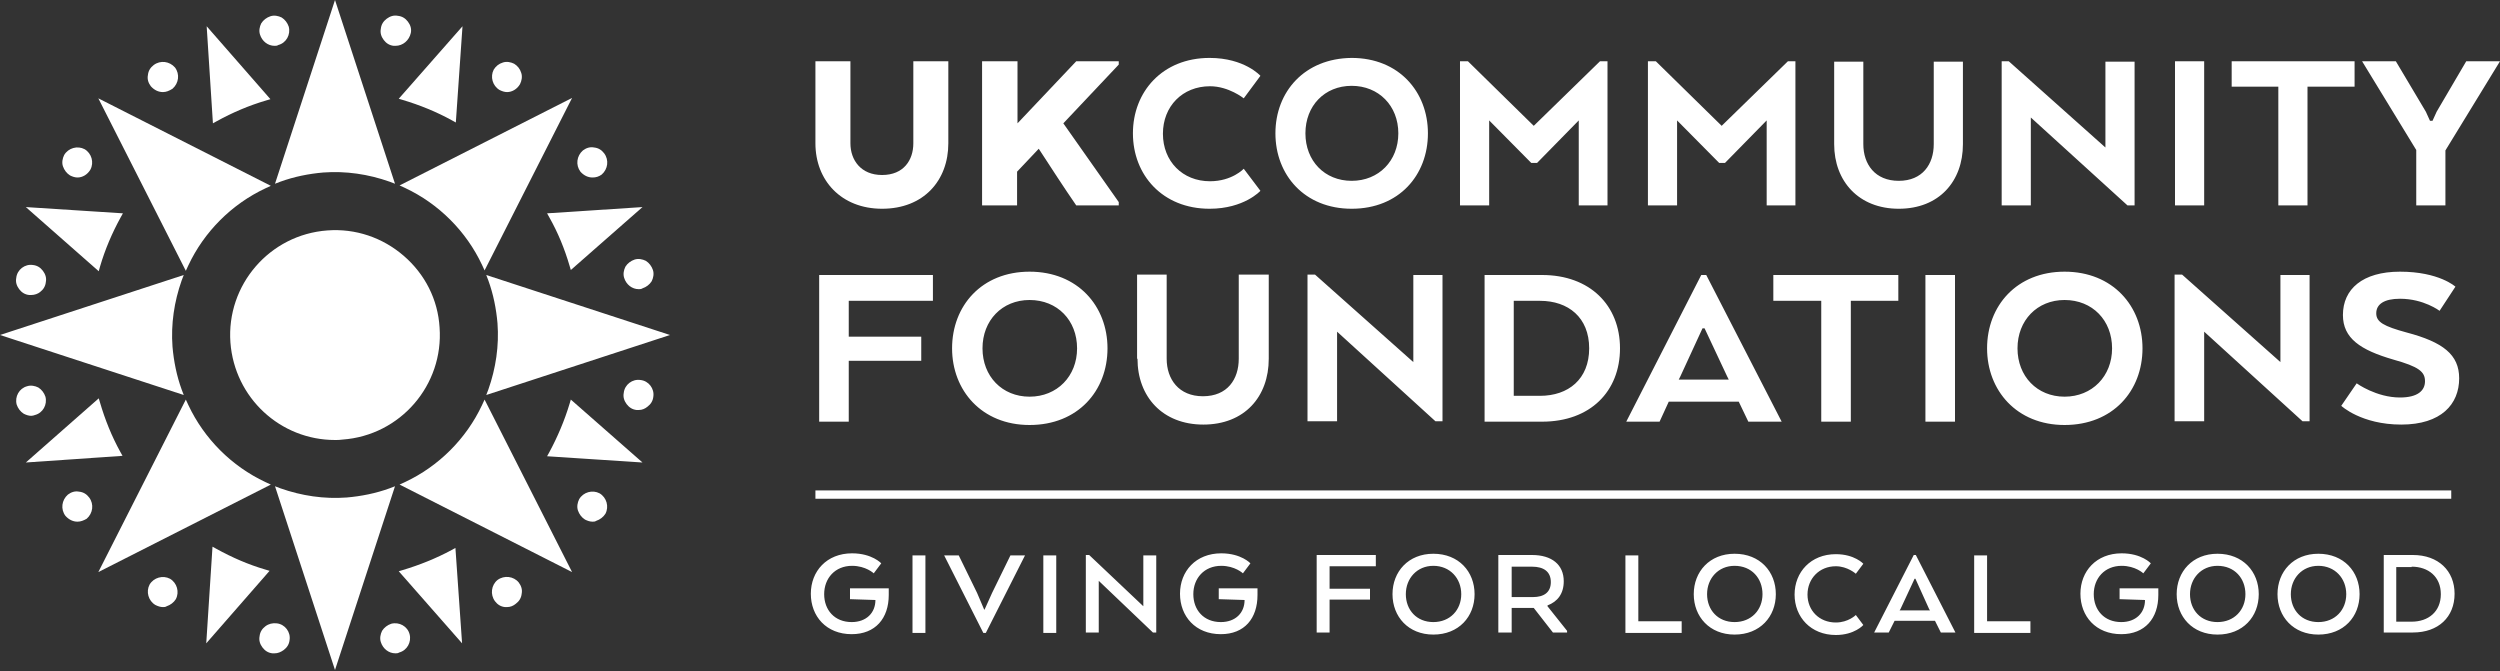 <?xml version="1.0" encoding="UTF-8"?>
<svg width="190px" height="51px" viewBox="0 0 190 51" version="1.1" xmlns="http://www.w3.org/2000/svg" xmlns:xlink="http://www.w3.org/1999/xlink">
    <rect x="0" y="0" width="190" height="51" fill="#333333" stroke="none"/>
    <title>uk-community-foundations-vector-logo</title>
    <g id="Exports" stroke="none" stroke-width="1" fill="none" fill-rule="evenodd">
        <g id="Clients" transform="translate(-1769, -969)" fill="#FFFFFF" fill-rule="nonzero">
            <g id="uk-community-foundations-vector-logo" transform="translate(1769, 969)">
                <path d="M61.972,10.893 L61.972,4.655 L64.632,4.655 L64.632,10.893 C64.632,12.16 65.423,13.3 67.038,13.3 C68.685,13.3 69.413,12.16 69.413,10.893 L69.413,4.655 L72.073,4.655 L72.073,10.893 C72.073,13.712 70.205,15.865 67.038,15.865 C63.935,15.865 61.972,13.712 61.972,10.893 M77.298,4.655 L74.638,4.655 L74.638,15.612 L77.298,15.612 L77.298,13.047 L78.945,11.305 C79.895,12.762 80.813,14.187 81.795,15.612 L85.025,15.612 L85.025,15.358 L80.813,9.373 L85.025,4.908 L85.025,4.655 L81.795,4.655 L77.33,9.373 L77.33,4.655 L77.298,4.655 Z" id="Shape"></path>
                <path d="M20.172,7.442 C18.842,7.822 17.543,8.36 16.372,9.025 L15.96,2.628 L20.172,7.442 Z M34.865,48.26 L34.453,41.958 C33.282,42.592 32.015,43.13 30.685,43.51 L34.865,48.26 Z M13.617,21.248 L0.697,25.46 L13.617,29.672 C13.237,28.627 13.015,27.518 12.92,26.347 C12.793,24.573 13.047,22.832 13.617,21.248 M37.303,29.672 L50.223,25.46 L37.303,21.248 C37.683,22.293 37.905,23.402 38,24.573 C38.127,26.347 37.873,28.088 37.303,29.672" id="Shape"></path>
                <path d="M16.182,9.373 L15.707,1.995 L20.552,7.537 L20.235,7.632 C18.937,8.012 17.67,8.55 16.467,9.215 L16.182,9.373 Z M16.213,3.23 L16.562,8.645 C17.607,8.107 18.683,7.632 19.792,7.283 L16.213,3.23 Z M35.118,48.893 L30.305,43.415 L30.622,43.32 C31.888,42.94 33.155,42.433 34.327,41.8 L34.612,41.642 L35.118,48.893 Z M31.065,43.637 L34.58,47.658 L34.232,42.338 C33.218,42.845 32.173,43.288 31.065,43.637 M13.965,30.02 L0,25.46 L13.965,20.9 L13.807,21.312 C13.237,22.927 12.983,24.637 13.11,26.347 C13.205,27.455 13.427,28.563 13.807,29.608 L13.965,30.02 Z M1.393,25.46 L13.268,29.355 C12.952,28.405 12.762,27.392 12.698,26.41 C12.572,24.763 12.762,23.148 13.268,21.597 L1.393,25.46 Z M36.955,30.02 L37.113,29.608 C37.683,27.993 37.937,26.283 37.81,24.573 C37.715,23.465 37.493,22.357 37.113,21.312 L36.955,20.9 L50.92,25.46 L36.955,30.02 Z M37.652,21.565 C37.968,22.515 38.158,23.528 38.222,24.51 C38.348,26.157 38.158,27.772 37.652,29.323 L49.527,25.428 L37.652,21.565 Z" id="Shape"></path>
                <path d="M8.993,16.403 C8.328,17.607 7.79,18.905 7.41,20.235 L2.597,15.992 L8.993,16.403 Z M43.51,30.748 C43.13,32.047 42.592,33.313 41.958,34.485 L48.228,34.897 L43.51,30.748 Z M14.092,30.843 L7.948,42.972 L20.077,36.828 C17.48,35.593 15.358,33.472 14.092,30.843 M36.828,20.077 L42.972,7.948 L30.843,14.092 C33.44,15.327 35.562,17.448 36.828,20.077" id="Shape"></path>
                <path d="M7.505,20.615 L1.963,15.738 L9.342,16.213 L9.183,16.498 C8.518,17.702 7.98,18.968 7.6,20.267 L7.505,20.615 Z M3.198,16.245 L7.283,19.855 C7.632,18.747 8.075,17.638 8.645,16.593 L3.198,16.245 Z M48.83,35.15 L41.578,34.675 L41.737,34.39 C42.37,33.218 42.908,31.952 43.288,30.685 L43.383,30.368 L48.83,35.15 Z M42.307,34.295 L47.627,34.643 L43.637,31.128 C43.288,32.205 42.845,33.282 42.307,34.295 M7.473,43.478 L14.123,30.368 L14.313,30.78 C15.517,33.345 17.607,35.435 20.172,36.638 L20.583,36.828 L7.473,43.478 Z M14.092,31.318 L8.423,42.465 L19.57,36.797 C17.258,35.593 15.327,33.693 14.092,31.318 M36.828,20.552 L36.638,20.14 C35.435,17.575 33.345,15.485 30.78,14.282 L30.368,14.092 L43.478,7.442 L36.828,20.552 Z M31.318,14.092 C33.662,15.295 35.593,17.227 36.828,19.57 L42.497,8.423 L31.318,14.092 Z" id="Shape"></path>
                <path d="M43.478,20.14 C43.098,18.81 42.56,17.575 41.927,16.403 L48.228,15.992 L43.478,20.14 Z M2.565,34.897 L8.962,34.485 C8.297,33.282 7.758,32.015 7.378,30.653 L2.565,34.897 Z M21.248,37.303 L25.46,50.223 L29.672,37.303 C28.627,37.683 27.518,37.905 26.347,38 C24.573,38.127 22.832,37.873 21.248,37.303 M29.703,13.617 L25.492,0.697 L21.28,13.617 C22.325,13.237 23.433,13.015 24.605,12.92 C26.347,12.793 28.088,13.047 29.703,13.617" id="Shape"></path>
                <path d="M43.383,20.52 L43.288,20.203 C42.908,18.905 42.402,17.67 41.737,16.498 L41.578,16.213 L48.83,15.738 L43.383,20.52 Z M42.275,16.593 C42.813,17.607 43.257,18.683 43.605,19.76 L47.595,16.245 L42.275,16.593 Z M1.963,35.15 L7.505,30.273 L7.6,30.59 C7.98,31.888 8.487,33.155 9.152,34.358 L9.31,34.643 L1.963,35.15 Z M7.283,31.033 L3.198,34.612 L8.613,34.263 C8.075,33.25 7.632,32.173 7.283,31.033 M25.46,50.92 L20.9,36.955 L21.312,37.113 C22.927,37.683 24.637,37.937 26.347,37.81 C27.455,37.715 28.563,37.493 29.608,37.113 L30.02,36.955 L25.46,50.92 Z M21.565,37.652 L25.46,49.527 L29.355,37.652 C28.405,37.968 27.392,38.158 26.41,38.222 C24.763,38.348 23.148,38.158 21.565,37.652 M20.9,13.965 L25.46,-3.00006933e-14 L30.02,13.965 L29.608,13.807 C27.993,13.237 26.283,12.983 24.573,13.11 C23.465,13.205 22.357,13.427 21.312,13.807 L20.9,13.965 Z M25.46,1.393 L21.565,13.268 C22.515,12.952 23.528,12.762 24.51,12.698 C26.157,12.572 27.772,12.762 29.323,13.268 L25.46,1.393 Z" id="Shape"></path>
                <path d="M34.453,8.962 C33.25,8.297 31.983,7.79 30.653,7.41 L34.833,2.628 L34.453,8.962 Z M15.96,48.26 L20.172,43.478 C18.842,43.098 17.575,42.56 16.403,41.895 L15.96,48.26 Z M30.843,36.828 L42.972,42.972 L36.828,30.843 C35.593,33.44 33.472,35.562 30.843,36.828 M20.077,14.092 L7.948,7.948 L14.092,20.077 C15.327,17.48 17.448,15.358 20.077,14.092" id="Shape"></path>
                <path d="M34.643,9.31 L34.358,9.152 C33.155,8.487 31.888,7.98 30.622,7.6 L30.305,7.505 L35.15,1.995 L34.643,9.31 Z M31.033,7.283 C32.142,7.632 33.218,8.075 34.232,8.613 L34.58,3.262 L31.033,7.283 Z M15.675,48.893 L16.15,41.547 L16.435,41.705 C17.638,42.37 18.873,42.908 20.172,43.288 L20.488,43.383 L15.675,48.893 Z M16.562,42.243 L16.213,47.627 L19.76,43.573 C18.652,43.257 17.575,42.813 16.562,42.243 M43.478,43.478 L30.368,36.828 L30.78,36.638 C33.345,35.435 35.435,33.345 36.638,30.78 L36.828,30.368 L43.478,43.478 Z M31.318,36.828 L42.465,42.497 L36.828,31.318 C35.593,33.693 33.693,35.625 31.318,36.828 M14.123,20.583 L7.473,7.473 L20.583,14.123 L20.172,14.313 C17.607,15.517 15.517,17.607 14.313,20.172 L14.123,20.583 Z M8.455,8.455 L14.123,19.602 C15.327,17.258 17.258,15.327 19.602,14.092 L8.455,8.455 Z" id="Shape"></path>
                <path d="M32.553,24.953 C32.838,28.88 29.893,32.268 25.998,32.553 C22.072,32.838 18.683,29.893 18.398,25.998 C18.113,22.072 21.058,18.683 24.953,18.398 C28.848,18.082 32.268,21.027 32.553,24.953" id="Path"></path>
                <path d="M25.46,33.44 C21.312,33.44 17.828,30.242 17.512,26.03 C17.195,21.66 20.488,17.828 24.89,17.512 C27.012,17.353 29.07,18.05 30.685,19.443 C32.3,20.837 33.282,22.768 33.408,24.89 C33.725,29.26 30.432,33.092 26.03,33.408 C25.84,33.44 25.65,33.44 25.46,33.44 M25.46,19.222 C25.302,19.222 25.143,19.222 24.985,19.253 C21.565,19.507 18.968,22.483 19.222,25.935 C19.475,29.355 22.483,31.952 25.903,31.698 C29.323,31.445 31.92,28.468 31.667,25.017 C31.54,23.338 30.78,21.85 29.513,20.742 C28.405,19.76 26.98,19.222 25.46,19.222" id="Shape"></path>
                <path d="M3.072,21.343 C3.008,21.723 2.66,22.008 2.28,21.977 C1.9,21.913 1.615,21.565 1.647,21.185 C1.71,20.805 2.058,20.52 2.438,20.552 C2.85,20.615 3.135,20.963 3.072,21.343 M49.242,30.115 C49.305,29.735 49.02,29.355 48.608,29.323 C48.228,29.26 47.848,29.545 47.817,29.957 C47.753,30.337 48.038,30.717 48.45,30.748 C48.83,30.78 49.178,30.495 49.242,30.115 M6.492,12.698 C6.682,12.35 6.555,11.907 6.238,11.717 C5.89,11.527 5.447,11.653 5.257,11.97 C5.067,12.318 5.193,12.762 5.51,12.952 C5.858,13.173 6.302,13.047 6.492,12.698 M45.632,38.855 C45.822,38.507 45.695,38.063 45.378,37.873 C45.03,37.683 44.587,37.81 44.397,38.127 C44.207,38.475 44.333,38.918 44.65,39.108 C44.998,39.298 45.442,39.203 45.632,38.855 M12.825,6.428 C13.142,6.175 13.205,5.732 12.952,5.415 C12.698,5.098 12.255,5.035 11.938,5.288 C11.622,5.542 11.558,5.985 11.812,6.302 C12.065,6.587 12.508,6.65 12.825,6.428 M38.95,45.568 C39.267,45.315 39.33,44.872 39.077,44.555 C38.823,44.238 38.38,44.175 38.063,44.428 C37.747,44.682 37.683,45.125 37.937,45.442 C38.222,45.758 38.665,45.79 38.95,45.568 M21.058,3.04 C21.438,2.945 21.66,2.533 21.565,2.153 C21.47,1.773 21.058,1.552 20.678,1.647 C20.298,1.742 20.077,2.153 20.172,2.533 C20.267,2.913 20.678,3.135 21.058,3.04 M30.242,49.21 C30.622,49.115 30.843,48.703 30.748,48.323 C30.653,47.943 30.242,47.722 29.862,47.817 C29.482,47.912 29.26,48.323 29.355,48.703 C29.45,49.083 29.862,49.305 30.242,49.21 M29.957,3.04 C30.337,3.103 30.717,2.818 30.748,2.407 C30.78,1.995 30.527,1.647 30.115,1.615 C29.735,1.552 29.355,1.837 29.323,2.248 C29.292,2.628 29.577,3.008 29.957,3.04 M20.773,49.21 C21.153,49.273 21.533,48.988 21.565,48.577 C21.628,48.197 21.343,47.817 20.932,47.785 C20.552,47.722 20.172,48.007 20.14,48.418 C20.108,48.798 20.393,49.178 20.773,49.21 M38.19,6.46 C38.538,6.65 38.982,6.523 39.172,6.207 C39.362,5.858 39.235,5.415 38.918,5.225 C38.57,5.035 38.127,5.162 37.937,5.478 C37.715,5.858 37.842,6.27 38.19,6.46 M12.033,45.6 C12.382,45.79 12.825,45.663 13.015,45.347 C13.205,44.998 13.078,44.555 12.762,44.365 C12.413,44.175 11.97,44.302 11.78,44.618 C11.558,44.998 11.685,45.41 12.033,45.6 M44.46,12.793 C44.713,13.11 45.157,13.173 45.473,12.92 C45.79,12.667 45.853,12.223 45.6,11.907 C45.347,11.59 44.903,11.527 44.587,11.78 C44.27,12.033 44.207,12.477 44.46,12.793 M5.32,38.95 C5.573,39.267 6.017,39.33 6.333,39.077 C6.65,38.823 6.713,38.38 6.46,38.063 C6.207,37.747 5.763,37.683 5.447,37.937 C5.13,38.19 5.067,38.633 5.32,38.95 M47.848,21.027 C47.943,21.407 48.355,21.628 48.735,21.533 C49.115,21.438 49.337,21.027 49.242,20.647 C49.147,20.267 48.735,20.045 48.355,20.14 C47.975,20.235 47.753,20.647 47.848,21.027 M1.678,30.622 C1.773,31.002 2.185,31.223 2.565,31.128 C2.945,31.033 3.167,30.622 3.072,30.242 C2.977,29.862 2.565,29.64 2.185,29.735 C1.805,29.862 1.583,30.273 1.678,30.622" id="Shape"></path>
                <path d="M2.375,22.42 C2.312,22.42 2.28,22.42 2.217,22.42 C1.9,22.388 1.647,22.23 1.457,21.977 C1.267,21.723 1.172,21.438 1.235,21.122 C1.298,20.488 1.9,20.045 2.502,20.14 C2.818,20.172 3.072,20.33 3.262,20.583 C3.452,20.837 3.547,21.122 3.483,21.438 C3.452,21.755 3.293,22.008 3.04,22.198 C2.882,22.325 2.628,22.42 2.375,22.42 M2.375,20.995 C2.248,20.995 2.122,21.09 2.09,21.248 C2.09,21.312 2.09,21.407 2.153,21.47 C2.185,21.533 2.28,21.565 2.343,21.565 C2.407,21.565 2.502,21.565 2.565,21.502 C2.628,21.47 2.66,21.375 2.66,21.312 L2.66,21.312 C2.66,21.248 2.66,21.153 2.597,21.09 C2.565,21.027 2.47,20.995 2.407,20.995 C2.375,20.995 2.375,20.995 2.375,20.995 M48.545,31.16 C48.482,31.16 48.45,31.16 48.387,31.16 C48.07,31.128 47.817,30.97 47.627,30.717 C47.437,30.463 47.342,30.178 47.405,29.862 C47.468,29.228 48.07,28.785 48.672,28.88 C49.305,28.943 49.748,29.545 49.653,30.147 C49.622,30.463 49.463,30.717 49.21,30.907 C49.02,31.065 48.798,31.16 48.545,31.16 M48.545,29.735 C48.418,29.735 48.292,29.83 48.26,29.988 C48.26,30.052 48.26,30.147 48.323,30.21 C48.355,30.273 48.45,30.305 48.513,30.305 C48.577,30.305 48.672,30.305 48.735,30.242 C48.798,30.21 48.83,30.115 48.83,30.052 L48.83,30.052 C48.862,29.893 48.735,29.767 48.577,29.735 C48.545,29.735 48.545,29.735 48.545,29.735 M5.89,13.49 C5.7,13.49 5.51,13.427 5.32,13.332 C5.067,13.173 4.877,12.92 4.782,12.635 C4.687,12.35 4.75,12.033 4.877,11.78 C5.193,11.242 5.89,11.052 6.428,11.337 C6.967,11.653 7.157,12.35 6.872,12.888 C6.65,13.268 6.27,13.49 5.89,13.49 M5.89,12.065 C5.795,12.065 5.7,12.128 5.637,12.192 C5.605,12.255 5.605,12.318 5.605,12.413 C5.637,12.477 5.668,12.54 5.732,12.572 C5.858,12.635 6.048,12.603 6.112,12.477 C6.175,12.35 6.143,12.16 6.017,12.097 C5.985,12.065 5.922,12.065 5.89,12.065 M45.03,39.647 C44.84,39.647 44.65,39.583 44.46,39.488 C44.207,39.33 44.017,39.077 43.922,38.792 C43.827,38.507 43.89,38.19 44.017,37.937 C44.333,37.398 45.03,37.208 45.568,37.493 C46.107,37.81 46.297,38.507 46.012,39.045 L46.012,39.045 C45.853,39.298 45.6,39.488 45.315,39.583 C45.22,39.647 45.125,39.647 45.03,39.647 M45.03,38.222 C44.935,38.222 44.84,38.285 44.777,38.348 C44.745,38.412 44.745,38.475 44.745,38.57 C44.777,38.633 44.808,38.697 44.872,38.728 C44.935,38.76 44.998,38.76 45.093,38.76 C45.157,38.728 45.22,38.697 45.252,38.633 C45.315,38.507 45.283,38.317 45.157,38.253 C45.125,38.222 45.062,38.222 45.03,38.222 M12.382,6.998 C12.033,6.998 11.717,6.84 11.463,6.555 C11.273,6.302 11.178,6.017 11.242,5.7 C11.273,5.383 11.432,5.13 11.685,4.94 C12.192,4.56 12.888,4.655 13.3,5.13 C13.68,5.637 13.585,6.333 13.11,6.745 L13.11,6.745 C12.857,6.903 12.635,6.998 12.382,6.998 M12.382,5.573 C12.318,5.573 12.255,5.605 12.223,5.637 C12.16,5.668 12.128,5.763 12.128,5.827 C12.128,5.89 12.128,5.985 12.192,6.048 C12.287,6.175 12.477,6.207 12.572,6.112 C12.698,6.017 12.73,5.827 12.635,5.732 C12.54,5.605 12.445,5.573 12.382,5.573 M38.538,46.138 C38.475,46.138 38.443,46.138 38.38,46.138 C38.063,46.107 37.81,45.948 37.62,45.695 C37.24,45.188 37.335,44.46 37.81,44.08 C38.317,43.7 39.045,43.795 39.425,44.27 C39.615,44.523 39.71,44.808 39.647,45.125 C39.615,45.442 39.457,45.695 39.203,45.885 C39.013,46.043 38.792,46.138 38.538,46.138 M38.538,44.713 C38.475,44.713 38.412,44.745 38.38,44.777 C38.253,44.872 38.222,45.062 38.317,45.157 C38.348,45.22 38.443,45.252 38.507,45.252 C38.57,45.252 38.665,45.252 38.728,45.188 L38.728,45.188 C38.792,45.157 38.823,45.062 38.823,44.998 C38.823,44.935 38.823,44.84 38.76,44.777 C38.697,44.745 38.602,44.713 38.538,44.713 M20.868,3.483 C20.362,3.483 19.918,3.135 19.76,2.628 C19.665,2.343 19.728,2.027 19.855,1.773 C20.013,1.52 20.267,1.33 20.552,1.235 C20.837,1.14 21.153,1.203 21.407,1.33 C21.66,1.488 21.85,1.742 21.945,2.027 C22.103,2.628 21.755,3.262 21.153,3.42 L21.153,3.42 C21.058,3.483 20.963,3.483 20.868,3.483 M20.868,2.058 C20.837,2.058 20.805,2.058 20.805,2.058 C20.742,2.09 20.678,2.122 20.647,2.185 C20.615,2.248 20.615,2.312 20.615,2.407 C20.647,2.565 20.805,2.628 20.963,2.597 C21.122,2.565 21.217,2.407 21.153,2.248 C21.122,2.185 21.09,2.122 21.027,2.09 C20.963,2.058 20.9,2.058 20.868,2.058 M30.052,49.653 C29.545,49.653 29.102,49.305 28.943,48.798 C28.848,48.513 28.912,48.197 29.038,47.943 C29.197,47.69 29.45,47.5 29.735,47.405 C30.337,47.247 30.97,47.595 31.128,48.197 C31.287,48.798 30.938,49.432 30.337,49.59 C30.242,49.653 30.147,49.653 30.052,49.653 M30.052,48.228 C30.02,48.228 29.988,48.228 29.988,48.228 C29.925,48.26 29.862,48.292 29.83,48.355 C29.798,48.418 29.798,48.482 29.798,48.577 C29.83,48.735 29.988,48.798 30.147,48.767 C30.305,48.735 30.4,48.577 30.337,48.418 C30.273,48.323 30.178,48.228 30.052,48.228 M30.052,3.483 C30.02,3.483 29.957,3.483 29.925,3.483 L29.925,3.483 C29.608,3.452 29.355,3.293 29.165,3.04 C28.975,2.787 28.88,2.502 28.943,2.185 C28.975,1.868 29.133,1.615 29.387,1.425 C29.64,1.235 29.925,1.14 30.242,1.203 C30.558,1.235 30.812,1.393 31.002,1.647 C31.192,1.9 31.287,2.185 31.223,2.502 C31.097,3.072 30.622,3.483 30.052,3.483 M30.02,2.628 C30.178,2.628 30.305,2.533 30.337,2.375 C30.337,2.312 30.337,2.217 30.273,2.153 C30.242,2.09 30.147,2.058 30.083,2.058 C30.02,2.058 29.925,2.058 29.862,2.122 C29.798,2.153 29.767,2.248 29.767,2.312 C29.767,2.375 29.767,2.47 29.83,2.533 C29.862,2.565 29.925,2.597 30.02,2.628 M20.868,49.653 C20.805,49.653 20.773,49.653 20.71,49.653 C20.393,49.622 20.14,49.463 19.95,49.21 C19.76,48.957 19.665,48.672 19.728,48.355 C19.76,48.038 19.918,47.785 20.172,47.595 C20.425,47.405 20.71,47.342 21.027,47.373 C21.66,47.437 22.103,48.038 22.008,48.64 C21.977,48.957 21.818,49.21 21.565,49.4 C21.343,49.558 21.122,49.653 20.868,49.653 M20.868,48.228 C20.805,48.228 20.742,48.26 20.71,48.292 C20.647,48.323 20.615,48.418 20.615,48.482 C20.615,48.545 20.615,48.64 20.678,48.703 C20.71,48.767 20.805,48.798 20.868,48.798 L20.868,48.798 C20.932,48.798 21.027,48.798 21.09,48.735 C21.153,48.703 21.185,48.608 21.185,48.545 C21.217,48.387 21.09,48.26 20.932,48.228 C20.868,48.228 20.868,48.228 20.868,48.228 M38.538,6.998 C38.348,6.998 38.158,6.935 37.968,6.84 L37.968,6.84 C37.43,6.523 37.24,5.827 37.525,5.288 C37.683,5.035 37.905,4.845 38.222,4.75 C38.507,4.655 38.823,4.718 39.077,4.845 C39.33,5.003 39.52,5.225 39.615,5.542 C39.71,5.827 39.647,6.143 39.52,6.397 C39.298,6.777 38.918,6.998 38.538,6.998 M38.38,6.112 C38.507,6.175 38.697,6.143 38.76,6.017 C38.792,5.953 38.792,5.89 38.792,5.795 C38.76,5.732 38.728,5.668 38.665,5.637 C38.602,5.605 38.538,5.605 38.443,5.605 C38.38,5.637 38.317,5.668 38.285,5.732 C38.222,5.858 38.253,6.017 38.38,6.112 M12.382,46.138 C12.192,46.138 12.002,46.075 11.812,45.98 L11.812,45.98 C11.273,45.663 11.083,44.967 11.368,44.428 C11.685,43.89 12.382,43.7 12.92,43.985 C13.458,44.302 13.648,44.998 13.363,45.537 C13.205,45.79 12.952,45.98 12.667,46.075 C12.572,46.138 12.477,46.138 12.382,46.138 M12.223,45.252 C12.287,45.283 12.35,45.283 12.445,45.283 C12.508,45.252 12.572,45.22 12.603,45.157 C12.667,45.03 12.635,44.84 12.508,44.777 C12.382,44.713 12.192,44.745 12.128,44.872 C12.065,44.998 12.097,45.157 12.223,45.252 M45.03,13.49 C44.682,13.49 44.365,13.332 44.112,13.047 L44.112,13.047 C43.732,12.54 43.827,11.843 44.302,11.432 C44.555,11.242 44.84,11.147 45.157,11.21 C45.473,11.242 45.727,11.4 45.917,11.653 C46.297,12.16 46.202,12.857 45.727,13.268 C45.505,13.427 45.283,13.49 45.03,13.49 M44.808,12.508 C44.903,12.635 45.093,12.667 45.188,12.572 C45.315,12.477 45.347,12.287 45.252,12.192 C45.22,12.128 45.125,12.097 45.062,12.097 C44.998,12.097 44.903,12.097 44.84,12.16 C44.713,12.223 44.713,12.413 44.808,12.508 M5.89,39.647 C5.542,39.647 5.225,39.488 4.972,39.203 C4.592,38.697 4.687,38 5.162,37.588 C5.415,37.398 5.7,37.303 6.017,37.367 C6.333,37.398 6.587,37.557 6.777,37.81 C7.157,38.317 7.062,39.013 6.587,39.425 C6.365,39.552 6.143,39.647 5.89,39.647 M5.89,38.222 C5.827,38.222 5.763,38.253 5.732,38.285 C5.605,38.38 5.573,38.57 5.668,38.665 C5.763,38.792 5.953,38.823 6.048,38.728 C6.175,38.633 6.207,38.443 6.112,38.348 C6.08,38.285 5.985,38.253 5.922,38.253 C5.89,38.222 5.89,38.222 5.89,38.222 M48.545,21.977 C48.038,21.977 47.595,21.628 47.437,21.122 L47.437,21.122 C47.342,20.837 47.405,20.52 47.532,20.267 C47.69,20.013 47.943,19.823 48.228,19.728 C48.513,19.633 48.83,19.697 49.083,19.823 C49.337,19.982 49.527,20.235 49.622,20.52 C49.717,20.805 49.653,21.122 49.527,21.375 C49.368,21.628 49.115,21.818 48.83,21.913 C48.735,21.977 48.64,21.977 48.545,21.977 M48.26,20.9 C48.292,21.058 48.45,21.153 48.608,21.09 C48.672,21.058 48.735,21.027 48.767,20.963 C48.798,20.9 48.798,20.837 48.798,20.742 C48.767,20.678 48.735,20.615 48.672,20.583 C48.608,20.552 48.545,20.552 48.45,20.552 C48.387,20.583 48.323,20.615 48.292,20.678 C48.26,20.773 48.26,20.837 48.26,20.9 M2.375,31.603 C2.185,31.603 1.995,31.54 1.805,31.445 C1.552,31.287 1.362,31.033 1.267,30.748 C1.108,30.147 1.457,29.513 2.058,29.355 C2.343,29.26 2.66,29.323 2.913,29.45 C3.167,29.608 3.357,29.862 3.452,30.147 C3.61,30.748 3.262,31.382 2.66,31.54 C2.565,31.572 2.47,31.603 2.375,31.603 M2.375,30.178 C2.343,30.178 2.312,30.178 2.312,30.178 C2.153,30.21 2.058,30.368 2.122,30.527 L2.122,30.527 C2.153,30.59 2.185,30.653 2.248,30.685 C2.312,30.717 2.375,30.717 2.47,30.717 C2.628,30.685 2.723,30.527 2.66,30.368 C2.628,30.305 2.597,30.242 2.533,30.21 C2.47,30.178 2.407,30.178 2.375,30.178" id="Shape"></path>
                <polygon id="Path" points="185.947 37.905 61.972 37.905 61.972 37.272 62.288 37.272 186.295 37.272 186.295 37.905"></polygon>
                <path d="M95.792,14.503 C95.792,14.503 94.557,15.865 91.928,15.865 C88.35,15.865 86.102,13.3 86.102,10.133 C86.102,6.967 88.35,4.402 91.928,4.402 C94.588,4.402 95.792,5.763 95.792,5.763 L94.525,7.473 C94.525,7.473 93.385,6.555 91.96,6.555 C89.87,6.555 88.382,8.075 88.382,10.165 C88.382,12.255 89.87,13.775 91.96,13.775 C93.638,13.775 94.525,12.825 94.525,12.825 L95.792,14.503 Z M96.932,10.133 C96.932,13.3 99.148,15.865 102.727,15.865 C106.337,15.865 108.522,13.3 108.522,10.133 C108.522,6.967 106.305,4.402 102.727,4.402 C99.148,4.433 96.932,6.967 96.932,10.133 M106.273,10.133 C106.273,12.223 104.785,13.743 102.727,13.743 C100.668,13.743 99.212,12.223 99.212,10.133 C99.212,8.043 100.668,6.523 102.727,6.523 C104.785,6.523 106.273,8.043 106.273,10.133 M119.985,15.612 L122.17,15.612 L122.17,4.655 L121.6,4.655 L116.565,9.563 L111.562,4.655 L110.96,4.655 L110.96,15.612 L113.177,15.612 L113.177,9.152 L116.375,12.382 L116.818,12.382 L119.985,9.152 L119.985,15.612 Z M134.267,15.612 L136.452,15.612 L136.452,4.655 L135.882,4.655 L130.847,9.563 L125.843,4.655 L125.242,4.655 L125.242,15.612 L127.458,15.612 L127.458,9.152 L130.657,12.382 L131.1,12.382 L134.267,9.152 L134.267,15.612 Z M139.397,10.957 C139.397,13.775 141.265,15.865 144.305,15.865 C147.377,15.865 149.182,13.775 149.182,10.957 L149.182,4.687 L146.965,4.687 L146.965,10.957 C146.965,12.477 146.11,13.743 144.305,13.743 C142.5,13.743 141.613,12.477 141.613,10.957 L141.613,4.687 L139.397,4.687 L139.397,10.957 M162.228,4.687 L160.012,4.687 L160.012,11.21 L152.665,4.655 L152.127,4.655 L152.127,15.612 L154.343,15.612 L154.343,8.93 L161.69,15.612 L162.228,15.612 L162.228,4.687 L162.228,4.687 Z M167.517,4.655 L165.3,4.655 L165.3,15.612 L167.517,15.612 L167.517,4.655 Z M169.575,6.587 L173.153,6.587 L173.153,15.612 L175.37,15.612 L175.37,6.587 L178.948,6.587 L178.948,4.655 L169.607,4.655 L169.607,6.587 L169.575,6.587 Z M185.187,8.487 L184.87,9.183 L184.68,9.183 L184.363,8.487 L182.083,4.655 L179.518,4.655 L183.635,11.4 L183.635,15.612 L185.852,15.612 L185.852,11.432 L190,4.655 L187.435,4.655 L185.187,8.487 Z M62.257,32.047 L64.505,32.047 L64.505,27.423 L70.015,27.423 L70.015,25.587 L64.505,25.587 L64.505,22.863 L70.902,22.863 L70.902,20.9 L62.257,20.9 L62.257,32.047 L62.257,32.047 Z M72.358,26.473 C72.358,29.672 74.607,32.3 78.248,32.3 C81.922,32.3 84.17,29.703 84.17,26.473 C84.17,23.275 81.922,20.647 78.248,20.647 C74.607,20.647 72.358,23.243 72.358,26.473 M81.858,26.473 C81.858,28.595 80.338,30.147 78.248,30.147 C76.158,30.147 74.67,28.595 74.67,26.473 C74.67,24.352 76.158,22.8 78.248,22.8 C80.37,22.8 81.858,24.352 81.858,26.473 M86.45,27.265 C86.45,30.147 88.35,32.268 91.453,32.268 C94.588,32.268 96.425,30.147 96.425,27.265 L96.425,20.868 L94.145,20.868 L94.145,27.265 C94.145,28.817 93.29,30.115 91.422,30.115 C89.585,30.115 88.667,28.817 88.667,27.265 L88.667,20.868 L86.418,20.868 L86.418,27.265 M109.63,20.9 L107.413,20.9 L107.413,27.518 L99.94,20.868 L99.37,20.868 L99.37,32.015 L101.618,32.015 L101.618,25.207 L109.092,32.015 L109.63,32.015 L109.63,20.9 Z M117.198,32.047 C120.872,32.047 123.12,29.735 123.12,26.473 C123.12,23.212 120.84,20.9 117.198,20.9 L112.828,20.9 L112.828,32.047 L117.198,32.047 M117.04,22.863 C119.193,22.863 120.777,24.13 120.777,26.473 C120.777,28.817 119.193,30.083 117.04,30.083 L115.045,30.083 L115.045,22.863 L117.04,22.863 L117.04,22.863 Z M123.595,32.047 L126.128,32.047 L126.825,30.527 L132.145,30.527 L132.873,32.047 L135.407,32.047 L129.675,20.9 L129.295,20.9 L123.595,32.047 Z M131.258,28.595 L131.385,28.848 L127.585,28.848 L127.712,28.595 L129.39,24.953 L129.548,24.953 L131.258,28.595 Z M134.773,22.863 L138.415,22.863 L138.415,32.047 L140.663,32.047 L140.663,22.863 L144.273,22.863 L144.273,20.9 L134.773,20.9 L134.773,22.863 Z M148.58,20.9 L146.332,20.9 L146.332,32.047 L148.58,32.047 L148.58,20.9 Z M151.018,26.473 C151.018,29.672 153.267,32.3 156.908,32.3 C160.582,32.3 162.83,29.703 162.83,26.473 C162.83,23.275 160.582,20.647 156.908,20.647 C153.267,20.647 151.018,23.243 151.018,26.473 M160.518,26.473 C160.518,28.595 158.998,30.147 156.908,30.147 C154.818,30.147 153.33,28.595 153.33,26.473 C153.33,24.352 154.818,22.8 156.908,22.8 C159.03,22.8 160.518,24.352 160.518,26.473 M175.528,20.9 L173.312,20.9 L173.312,27.518 L165.838,20.868 L165.268,20.868 L165.268,32.015 L167.517,32.015 L167.517,25.207 L174.99,32.015 L175.528,32.015 L175.528,20.9 L175.528,20.9 Z M177.935,30.843 C177.935,30.843 179.455,32.268 182.495,32.268 C185.535,32.268 186.897,30.717 186.897,28.753 C186.897,26.948 185.662,25.998 182.907,25.27 C181.165,24.795 180.595,24.478 180.595,23.813 C180.595,23.117 181.197,22.705 182.4,22.705 C184.205,22.705 185.408,23.623 185.408,23.623 L186.612,21.787 C186.612,21.787 185.377,20.647 182.4,20.647 C179.55,20.647 178.062,21.977 178.062,23.94 C178.062,25.713 179.392,26.6 181.893,27.328 C183.825,27.867 184.3,28.247 184.3,28.975 C184.3,29.672 183.762,30.21 182.4,30.21 C180.595,30.21 179.107,29.133 179.107,29.133 L177.935,30.843 Z M66.532,45.6 C66.532,46.582 65.835,47.278 64.727,47.278 C63.428,47.278 62.637,46.36 62.637,45.157 C62.637,43.953 63.46,43.003 64.758,43.003 C65.803,43.003 66.405,43.573 66.405,43.573 L66.975,42.813 C66.975,42.813 66.278,42.053 64.758,42.053 C62.827,42.053 61.623,43.415 61.623,45.125 C61.623,46.835 62.795,48.197 64.727,48.197 C66.532,48.197 67.545,46.993 67.545,45.22 L67.545,44.713 L64.6,44.713 L64.6,45.537 L66.532,45.6 L66.532,45.6 Z M70.332,42.212 L69.35,42.212 L69.35,48.102 L70.332,48.102 L70.332,42.212 Z M74.797,46.328 L74.258,45.062 L72.865,42.212 L71.757,42.212 L74.733,48.102 L74.923,48.102 L77.9,42.212 L76.792,42.212 L75.398,45.062 L74.828,46.328 L74.797,46.328 Z M80.275,42.212 L79.293,42.212 L79.293,48.102 L80.275,48.102 L80.275,42.212 Z M87.875,42.212 L86.893,42.212 L86.893,46.075 L82.777,42.18 L82.523,42.18 L82.523,48.07 L83.505,48.07 L83.505,44.143 L87.622,48.07 L87.875,48.07 L87.875,42.212 Z M94.588,45.6 C94.588,46.582 93.892,47.278 92.783,47.278 C91.485,47.278 90.693,46.36 90.693,45.157 C90.693,43.953 91.517,43.003 92.815,43.003 C93.86,43.003 94.462,43.573 94.462,43.573 L95.032,42.813 C95.032,42.813 94.335,42.053 92.815,42.053 C90.883,42.053 89.68,43.415 89.68,45.125 C89.68,46.835 90.852,48.197 92.783,48.197 C94.588,48.197 95.57,46.993 95.57,45.22 L95.57,44.713 L92.625,44.713 L92.625,45.537 L94.588,45.6 L94.588,45.6 Z M100.067,48.07 L101.048,48.07 L101.048,45.568 L104.12,45.568 L104.12,44.745 L101.048,44.745 L101.048,43.035 L104.563,43.035 L104.563,42.18 L100.067,42.18 L100.067,48.07 L100.067,48.07 Z M105.83,45.157 C105.83,46.867 107.033,48.228 108.933,48.228 C110.865,48.228 112.068,46.867 112.068,45.157 C112.068,43.447 110.865,42.085 108.933,42.085 C107.033,42.085 105.83,43.447 105.83,45.157 M111.055,45.157 C111.055,46.36 110.2,47.278 108.933,47.278 C107.667,47.278 106.843,46.36 106.843,45.157 C106.843,43.953 107.698,43.003 108.933,43.003 C110.2,43.003 111.055,43.953 111.055,45.157 M113.905,48.07 L114.887,48.07 L114.887,46.202 L116.565,46.202 L118.022,48.07 L119.098,48.07 L119.098,47.943 L117.61,46.075 L117.61,46.012 C118.37,45.727 118.845,45.125 118.845,44.175 C118.845,42.908 117.927,42.18 116.438,42.18 L113.873,42.18 L113.873,48.07 L113.905,48.07 Z M116.438,43.067 C117.325,43.067 117.863,43.447 117.863,44.238 C117.863,45.03 117.325,45.378 116.502,45.378 L114.887,45.378 L114.887,43.067 L116.438,43.067 M127.807,48.07 L127.807,47.215 L124.513,47.215 L124.513,42.212 L123.532,42.212 L123.532,48.102 L127.807,48.102 L127.807,48.07 Z M128.725,45.157 C128.725,46.867 129.928,48.228 131.828,48.228 C133.76,48.228 134.963,46.867 134.963,45.157 C134.963,43.447 133.76,42.085 131.828,42.085 C129.928,42.085 128.725,43.447 128.725,45.157 M133.95,45.157 C133.95,46.36 133.095,47.278 131.828,47.278 C130.562,47.278 129.738,46.36 129.738,45.157 C129.738,43.953 130.593,43.003 131.828,43.003 C133.127,43.003 133.95,43.953 133.95,45.157 M141.043,46.74 C141.043,46.74 140.473,47.31 139.523,47.31 C138.257,47.31 137.37,46.392 137.37,45.188 C137.37,43.985 138.257,43.035 139.523,43.035 C140.41,43.035 141.043,43.605 141.043,43.605 L141.613,42.845 C141.613,42.845 140.948,42.117 139.523,42.117 C137.623,42.117 136.388,43.478 136.388,45.188 C136.388,46.898 137.623,48.26 139.523,48.26 C140.948,48.26 141.613,47.5 141.613,47.5 L141.043,46.74 Z M142.437,48.07 L143.545,48.07 L143.988,47.183 L147.06,47.183 L147.503,48.07 L148.612,48.07 L145.603,42.18 L145.445,42.18 L142.437,48.07 Z M146.617,46.297 L146.68,46.392 L144.368,46.392 L144.432,46.297 L145.508,43.985 L145.572,43.985 L146.617,46.297 Z M154.312,48.07 L154.312,47.215 L151.018,47.215 L151.018,42.212 L150.037,42.212 L150.037,48.102 L154.312,48.102 L154.312,48.07 Z M163.02,45.6 C163.02,46.582 162.323,47.278 161.215,47.278 C159.917,47.278 159.125,46.36 159.125,45.157 C159.125,43.953 159.948,43.003 161.247,43.003 C162.292,43.003 162.893,43.573 162.893,43.573 L163.463,42.813 C163.463,42.813 162.767,42.053 161.247,42.053 C159.315,42.053 158.112,43.415 158.112,45.125 C158.112,46.835 159.283,48.197 161.215,48.197 C163.02,48.197 164.033,46.993 164.033,45.22 L164.033,44.713 L161.088,44.713 L161.088,45.537 L163.02,45.6 L163.02,45.6 Z M165.427,45.157 C165.427,46.867 166.63,48.228 168.53,48.228 C170.462,48.228 171.665,46.867 171.665,45.157 C171.665,43.447 170.462,42.085 168.53,42.085 C166.63,42.085 165.427,43.447 165.427,45.157 M170.652,45.157 C170.652,46.36 169.797,47.278 168.53,47.278 C167.263,47.278 166.44,46.36 166.44,45.157 C166.44,43.953 167.295,43.003 168.53,43.003 C169.828,43.003 170.652,43.953 170.652,45.157 M173.09,45.157 C173.09,46.867 174.293,48.228 176.193,48.228 C178.125,48.228 179.328,46.867 179.328,45.157 C179.328,43.447 178.125,42.085 176.193,42.085 C174.293,42.085 173.09,43.447 173.09,45.157 M178.315,45.157 C178.315,46.36 177.46,47.278 176.193,47.278 C174.927,47.278 174.103,46.36 174.103,45.157 C174.103,43.953 174.958,43.003 176.193,43.003 C177.46,43.003 178.315,43.953 178.315,45.157 M183.382,48.07 C185.313,48.07 186.548,46.898 186.548,45.125 C186.548,43.383 185.313,42.18 183.382,42.18 L181.165,42.18 L181.165,48.07 L183.382,48.07 M183.287,43.067 C184.553,43.067 185.503,43.827 185.503,45.157 C185.503,46.487 184.553,47.247 183.287,47.247 L182.115,47.247 L182.115,43.098 L183.287,43.098 L183.287,43.067 Z" id="Shape"></path>
            </g>
        </g>
    </g>
</svg>